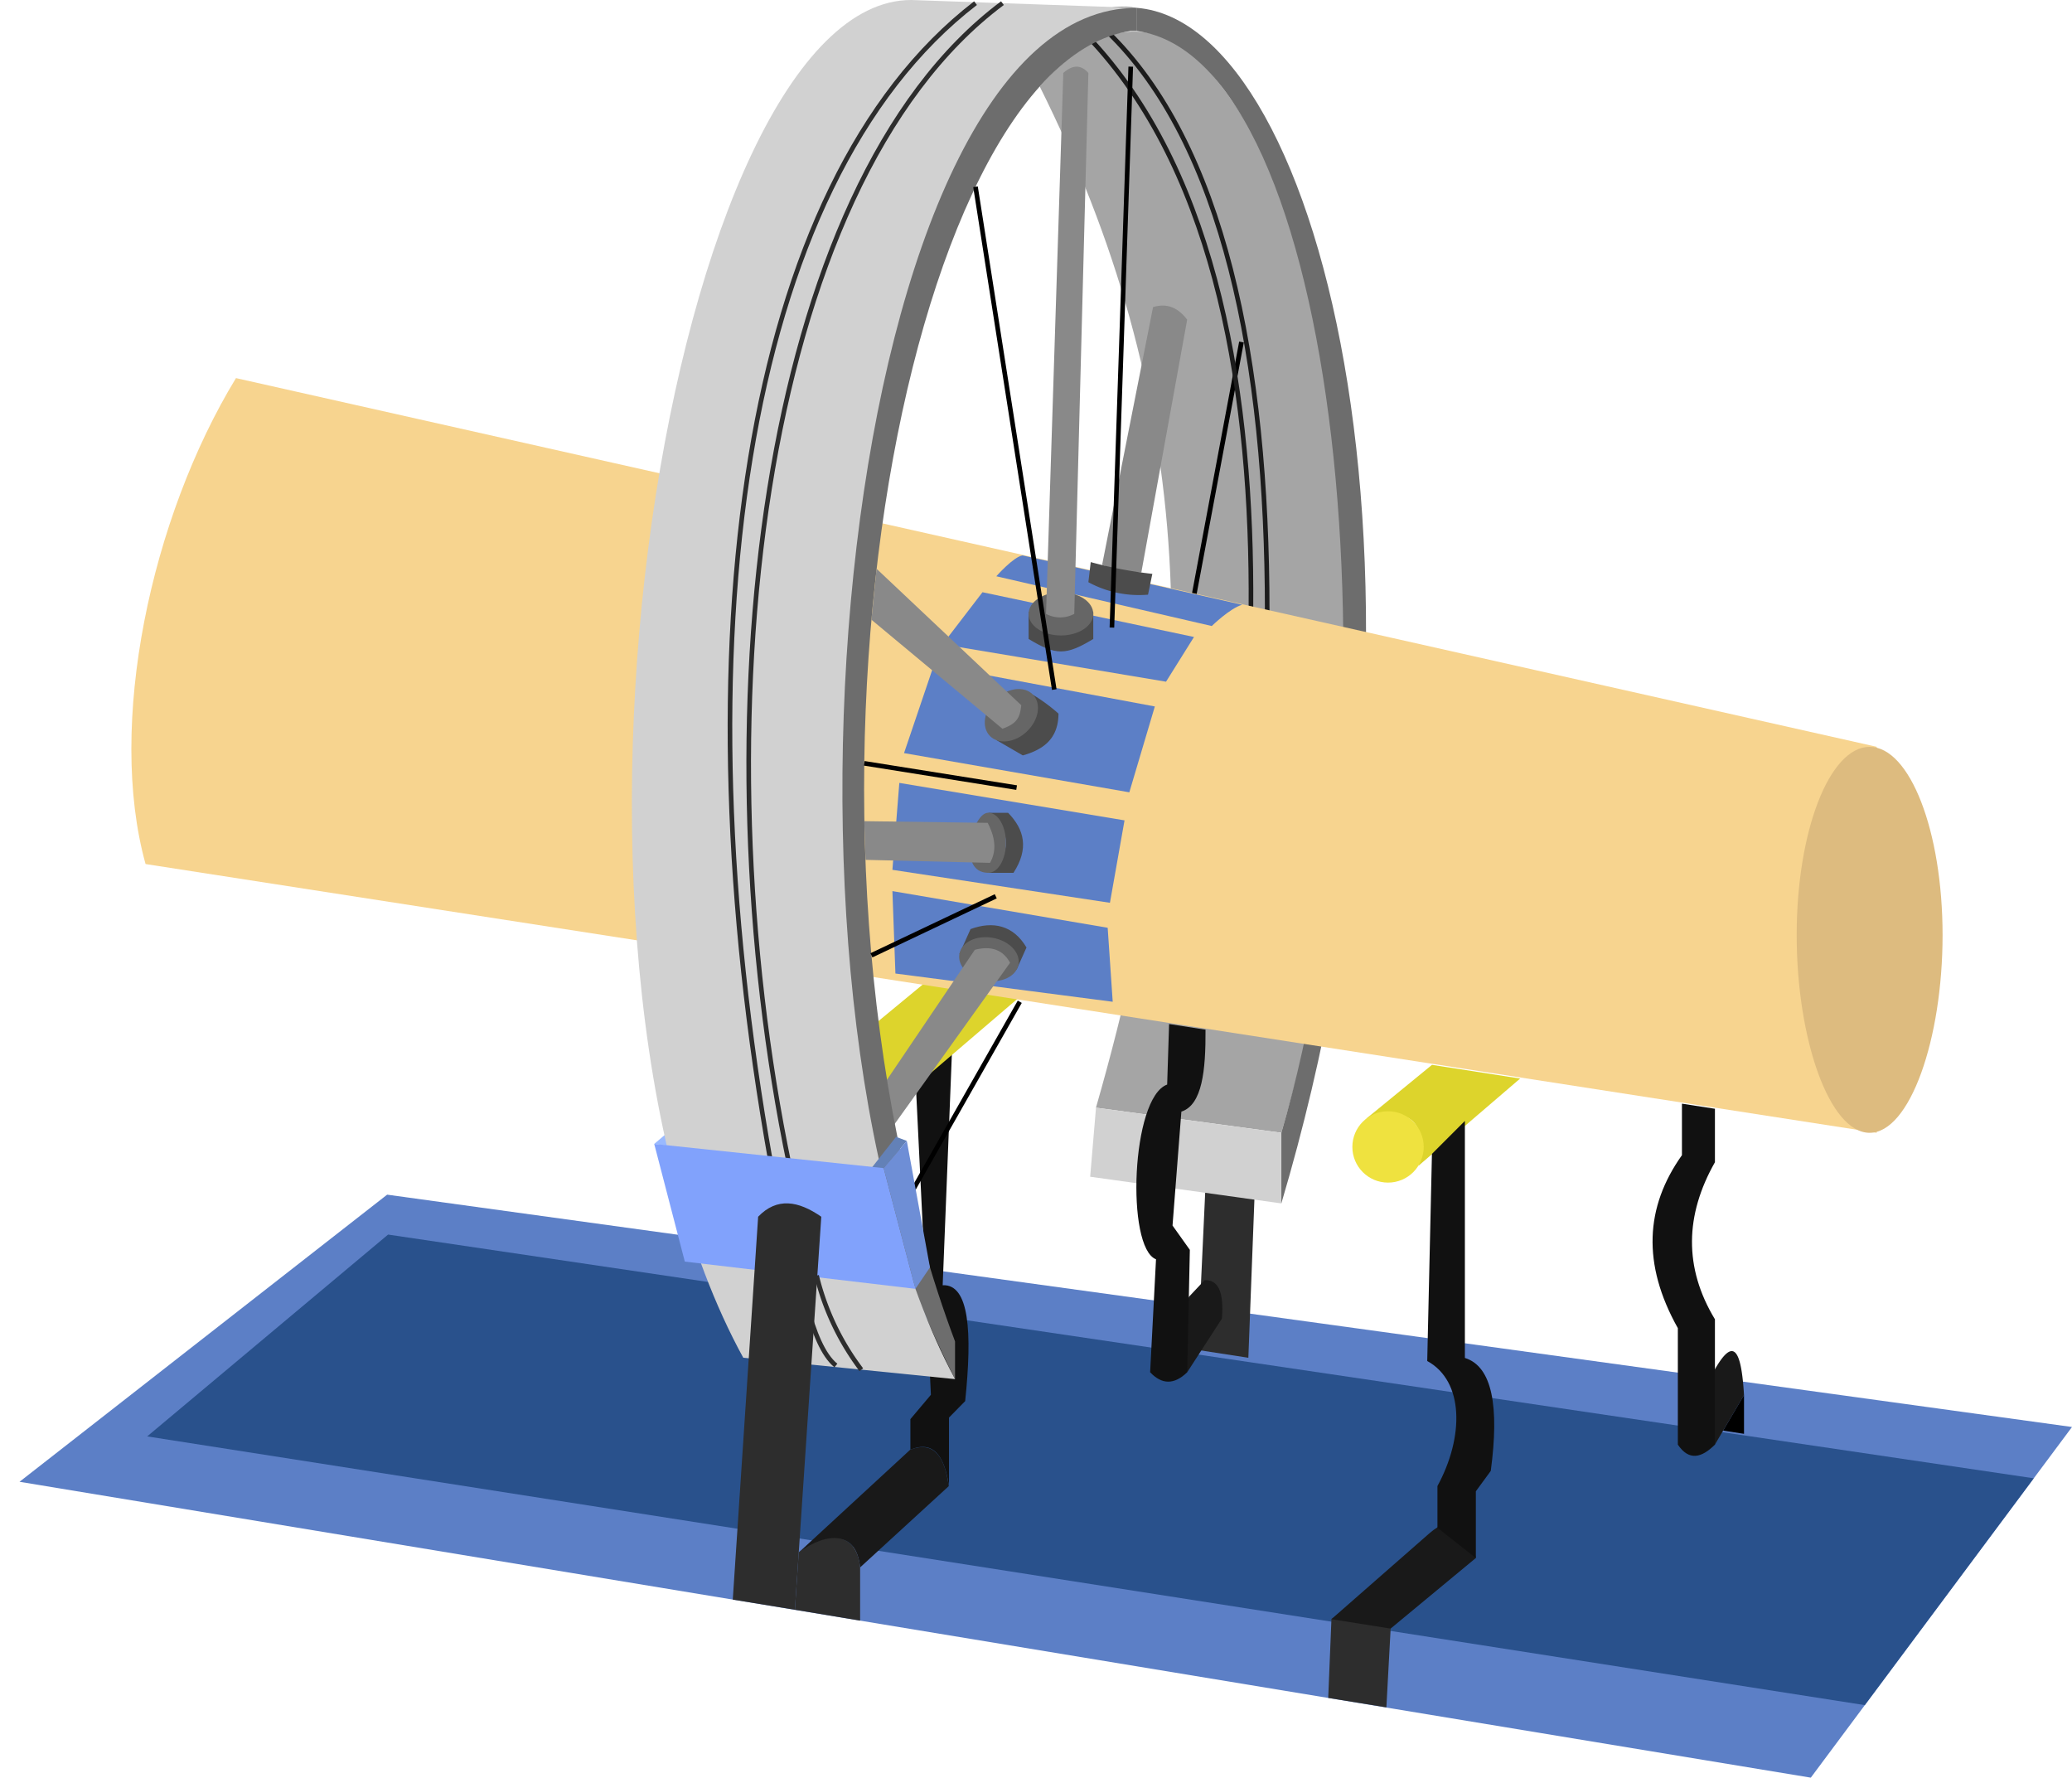 <svg xmlns="http://www.w3.org/2000/svg" viewBox="0 0 440.26 377.67"><defs><style>.cls-1{fill:#5c7fc6;}.cls-2{fill:#29518c;}.cls-3{fill:#99b9ff;}.cls-4{fill:#a5a5a5;}.cls-17,.cls-19,.cls-5,.cls-6{fill:none;stroke-miterlimit:10;}.cls-17,.cls-5{stroke:#000;}.cls-5{stroke-width:1px;}.cls-6{stroke:#1c1c1c;}.cls-17,.cls-19,.cls-6{stroke-width:0.98px;}.cls-7{fill:#111;}.cls-8{fill:#6d6d6d;}.cls-9{fill:#ddd42c;}.cls-10{fill:#2d2d2d;}.cls-11{fill:#f7d48f;}.cls-12{fill:#4c4c4c;}.cls-13{fill:#666;}.cls-14{fill:#898989;}.cls-15{fill:#ddbb7f;}.cls-16{fill:#d1d1d1;}.cls-18{fill:#6381b7;}.cls-19{stroke:#2d2d2d;}.cls-20{fill:#81a2fc;}.cls-21{fill:#191919;}.cls-22{fill:#efe23f;}.cls-23{fill:#6e8ed6;}</style></defs><title>2Монтажная область 42</title><g id="Слой_2" data-name="Слой 2"><polygon class="cls-1" points="384.76 377.67 440.26 303.17 82.26 253.81 4.15 314.81 384.76 377.67"/><polygon class="cls-2" points="396.23 362.26 31.27 305.17 82.46 262.29 432.13 314.07 396.23 362.26"/><polygon class="cls-3" points="143.34 239.35 139.01 243.03 143.66 243.69 146.04 239.74 143.34 239.35"/><path class="cls-4" d="M220.92,18.37C253.32,83.3,258,148,232.87,235.33l39.38,5.33C297.74,154.9,292,54.17,256.11,14.2,245.46,3.36,233.81,3.87,220.92,18.37Z"/><line class="cls-5" x1="263.79" y1="72.66" x2="253.7" y2="126.51"/><path class="cls-6" d="M265.8,129.24c.32-44.69-7-91.32-33.51-120.25"/><path class="cls-7" d="M202.3,222.79l-2,50.26c5.63-.26,6.32,9.84,4.78,24.62l-3.44,3.5v14.57c-.94-6.4-3.29-9.79-8.2-7.74v-6.5l4.36-5.17-3.24-66.58Z"/><path class="cls-6" d="M235.26,6.7c24.6,23.77,34,69.72,34,123.32"/><path class="cls-8" d="M241.59,1.67c40.12,3.3,69,125,30.67,254v-15C298.08,152.49,284.95,12.6,241.59,6.59"/><polygon class="cls-9" points="187.29 236.94 218.22 210.47 198.37 207.26 183.64 219.42 187.29 236.94"/><polygon class="cls-10" points="256.14 252.05 254.53 286.81 265.25 288.46 266.64 252.18 256.14 252.05"/><path class="cls-11" d="M398.76,240.67,30.93,183.57C22.71,154,32,110.13,50.14,80.33l348.62,78.33Z"/><polygon class="cls-1" points="235.36 197.11 236.43 212.83 190.26 206.83 189.62 189.32 235.36 197.11"/><path class="cls-12" d="M216,206l2.11-4.7c-2.79-4.72-7.1-5.68-11.89-3.91l-2.37,5.31Z"/><ellipse class="cls-13" cx="210.13" cy="203.79" rx="4.62" ry="6.38" transform="translate(-27.29 375.01) rotate(-79.92)"/><path class="cls-14" d="M207.13,201.79l-19.21,28.42,1.7,9.25,25-34.92Q212.38,200.42,207.13,201.79Z"/><path class="cls-15" d="M381.76,198.67c0-22.09,6.94-40,15.5-40s15.5,17.91,15.5,40-6.94,42-15.5,42S381.76,220.76,381.76,198.67Z"/><path class="cls-8" d="M241.59,6.59q-.7,0-1.41,0C191.9,13.83,161.87,175.72,202.93,285v8C140.4,169.4,192.38-5.74,241.59,1.67"/><path class="cls-16" d="M202.93,293l-45-4.54C109.23,199.46,142.93,0,193.59,0l48,1.67C178.93,1.45,158.26,209.67,202.93,293Z"/><polygon class="cls-16" points="232.88 235.33 231.64 250 272.26 255.67 272.26 240.67 232.88 235.33"/><path class="cls-1" d="M257.48,133s3.88-3.79,6.46-4.52L217.28,118c-1.93.28-5.58,4.43-5.58,4.43Z"/><polygon class="cls-1" points="208.76 125.82 253.7 135.33 247.76 144.83 200.27 136.89 208.76 125.82"/><polygon class="cls-1" points="245.38 150.09 239.96 168.33 192.09 160 198.42 141.32 245.38 150.09"/><polygon class="cls-1" points="238.94 174.29 235.84 191.8 189.62 184.8 191.09 166.33 238.94 174.29"/><path class="cls-12" d="M211.69,157.22l5.64,3.27c4.32-1.22,7.55-3.5,7.58-8.88a36.87,36.87,0,0,0-5.42-4"/><ellipse class="cls-13" cx="214.9" cy="151.94" rx="6.34" ry="4.77" transform="translate(-45.56 189.76) rotate(-43.52)"/><path class="cls-12" d="M218.56,130v5.75c5.83,3.53,7.9,3.53,13.74,0V130"/><ellipse class="cls-13" cx="225.43" cy="130.42" rx="6.87" ry="4.59"/><path class="cls-14" d="M234.18,120,245,65.25c2.89-.89,5.29.05,7.25,2.67l-9.74,53.71A22.24,22.24,0,0,1,234.18,120Z"/><path class="cls-14" d="M185.16,131.66,213,154.83c2.91-1.08,3.71-2.13,4-5l-30.75-29Z"/><path class="cls-14" d="M222.26,130.42a6.37,6.37,0,0,0,6,0l3-114.92c-1.78-2-3.56-1.55-5.33,0Z"/><path class="cls-12" d="M231.76,119.42l-.5,4.27a22.5,22.5,0,0,0,12.67,2.65l.92-4.42A84.16,84.16,0,0,1,231.76,119.42Z"/><path class="cls-12" d="M215.34,185.44H210q7.5-6.37,0-12.75h4.21C217.66,176.22,218.67,180.32,215.34,185.44Z"/><path class="cls-13" d="M206.13,180.67c0-3.52,1.79-8,3.86-8s3.75,2.85,3.75,6.38-1.68,6.38-3.75,6.38S206.13,184.19,206.13,180.67Z"/><path class="cls-14" d="M183.91,182.68l26.46.64c1.16-2.13,1.44-4.73-.5-8.5l-26.23-.36Z"/><line class="cls-17" x1="240.26" y1="14.16" x2="236.26" y2="133.33"/><line class="cls-17" x1="207.28" y1="39.68" x2="224.01" y2="146.5"/><line class="cls-17" x1="183.64" y1="162.17" x2="216.01" y2="167.33"/><line class="cls-17" x1="185.16" y1="202.96" x2="211.58" y2="190.42"/><line class="cls-17" x1="193.4" y1="253.82" x2="216.68" y2="212.83"/><polygon class="cls-18" points="192.68 242.39 187.76 248.17 185.16 248.17 190.4 241.52 192.68 242.39"/><path class="cls-19" d="M213,.67c-52.26,39-64.65,153.82-45.26,247"/><path class="cls-19" d="M163.76,246.92C144.26,137.68,157.26,39.16,207.28.67"/><polygon class="cls-20" points="145.51 268.03 139.01 243.03 187.76 248.17 194.51 273.82 145.51 268.03"/><path class="cls-19" d="M173.51,271a54.54,54.54,0,0,0,9.5,20"/><path class="cls-10" d="M155.7,339.84l5.39-81.34c4-4.17,8.54-3.39,13.42,0L168.9,342Z"/><path class="cls-19" d="M171.41,277.26c1.57,5.85,3.48,10.64,6.2,12.85"/><path class="cls-21" d="M201.59,315.74,182.76,333c-.84-7.47-5.8-7.43-13-3.2L193.4,308C198.41,306.06,200.74,309.43,201.59,315.74Z"/><path class="cls-10" d="M182.76,333v11.31L168.9,342l.82-12.22C175.92,325.33,182,325.31,182.76,333Z"/><path class="cls-21" d="M259.63,280.15l-7.37,11.39a25.91,25.91,0,0,1,.34-16l3.34-3.55C259,271.83,260.06,274.78,259.63,280.15Z"/><path class="cls-7" d="M245.63,267.54l-1.25,24c2.49,2.64,5.11,2.69,7.88,0l.56-26-3.68-5.17,1.88-24.2c4.45-1.44,5.18-8.8,5.13-17.41l-7.74-1.2L248,230.42C240.34,233.17,239.22,265.09,245.63,267.54Z"/><path class="cls-9" d="M304.27,226.23l-14,11.46c9.35-2.71,13.14.52,11.11,10L323,229.14Z"/><path class="cls-10" d="M282.22,360.73l.69-16.8c4.61-2.94,8.9-3.19,12.58,2l-.91,16.81Z"/><path class="cls-21" d="M313.59,331l-18.11,15-12.58-2,20.85-18.27C308.35,321.77,311.75,323,313.59,331Z"/><circle class="cls-22" cx="294.93" cy="243.67" r="7.58"/><path class="cls-7" d="M313.59,331V316.83l3.17-4.33c1.82-13.6.36-22.18-5.5-24V238.15l-7,7-1,44c7.86,4.29,7.83,16.17,2.17,26.57v8.87Z"/><path class="cls-21" d="M364.38,306.92l6.19-10.54c-.59-9.86-2.28-12.28-6.19-5.46A29,29,0,0,0,364.38,306.92Z"/><path class="cls-7" d="M357.38,234.48v10.94c-7.81,11-8.51,23.13-.87,36.75v24.75c2.35,3.47,5,2.86,7.88,0V280.29c-6.65-11-6.35-22.17,0-33.37V235.56Z"/><polygon points="370.57 296.38 370.57 304.62 366.13 303.94 370.57 296.38"/><polygon class="cls-23" points="192.68 242.39 197.6 269.26 194.51 273.82 187.76 248.17 192.68 242.39"/></g></svg>